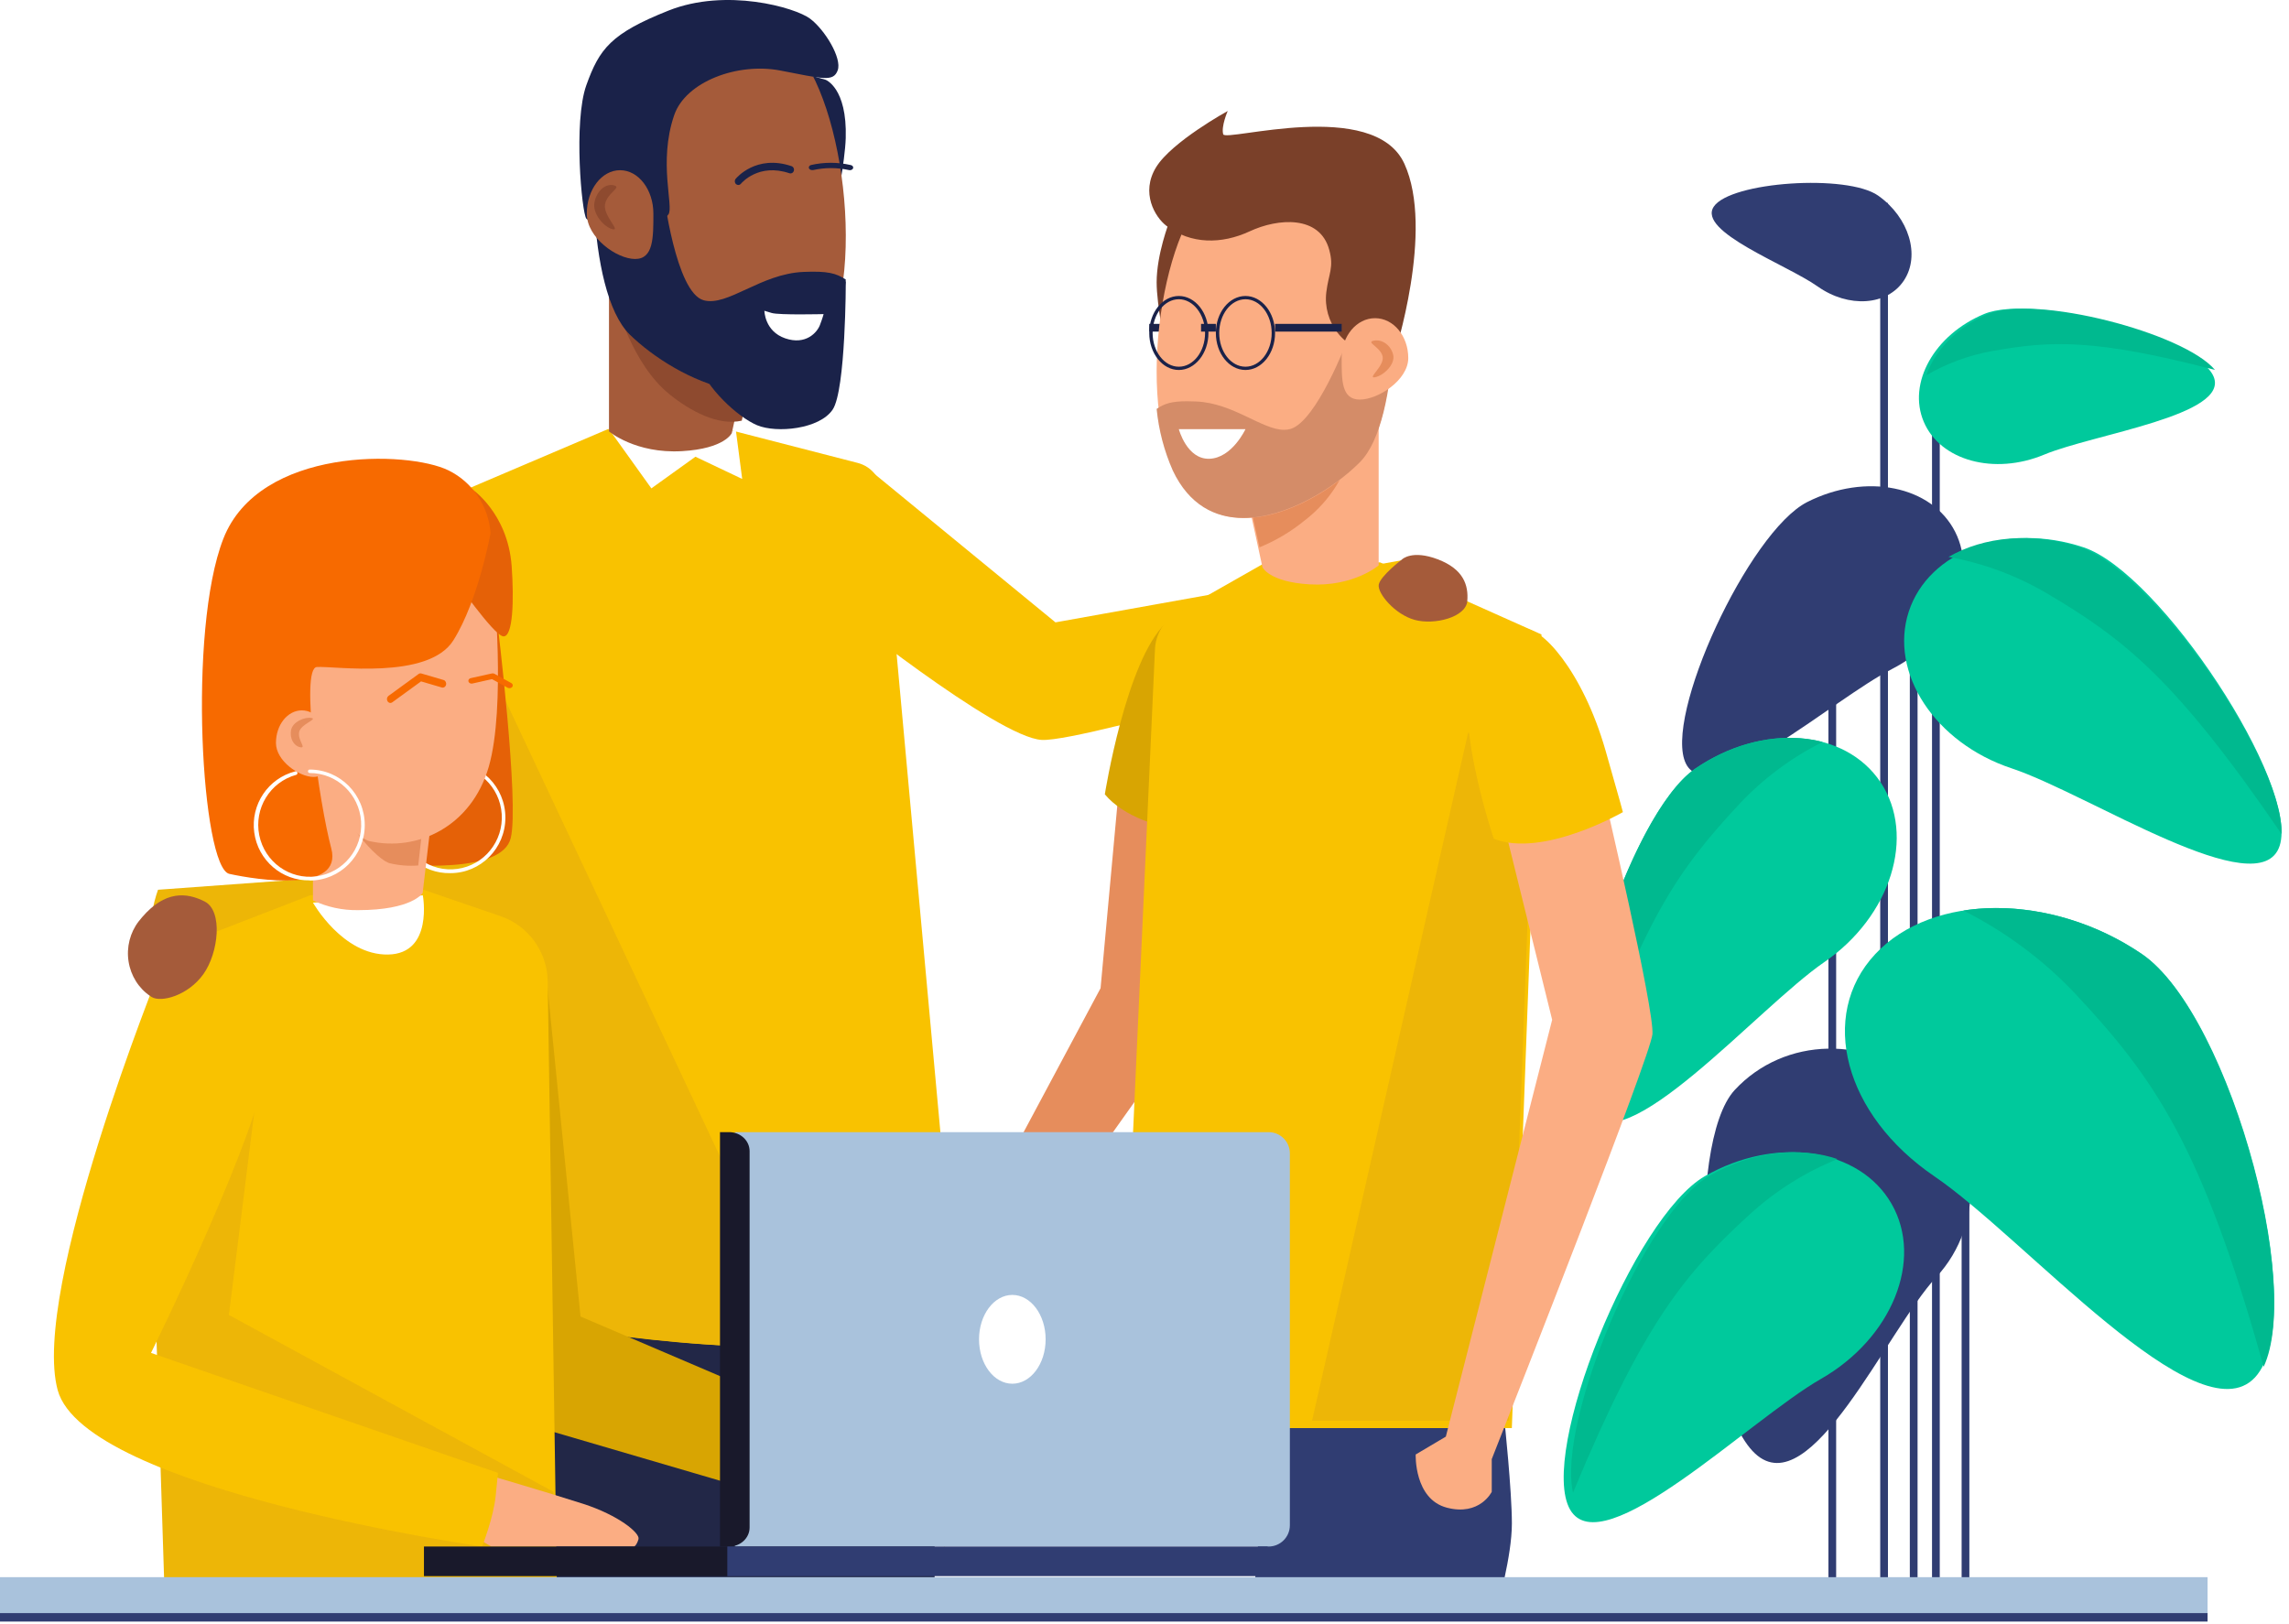 <?xml version="1.0" encoding="UTF-8"?>
<svg width="296px" height="210px" viewBox="0 0 296 210" version="1.1" xmlns="http://www.w3.org/2000/svg" xmlns:xlink="http://www.w3.org/1999/xlink">
    <title>teamwork_white_5</title>
    <g id="页面-1" stroke="none" stroke-width="1" fill="none" fill-rule="evenodd">
        <g id="表情红包_开始" transform="translate(-53, -322)">
            <rect fill="#F9F9F9" x="0" y="0" width="375" height="812"></rect>
            <rect id="矩形" fill="#FFFFFF" x="-1" y="0" width="375" height="812"></rect>
            <g id="teamwork_white_5" transform="translate(53, 322)">
                <polygon id="Path" fill="#222747" points="120.859 162.695 120.859 205.762 69.736 205.762 68.223 166.524"></polygon>
                <path d="M60.932,63.164 L51.833,112.793 L20.434,115.077 C20.434,115.077 18.841,119.316 19.637,122.772 L20.434,126.228 C20.434,126.228 55.137,126.848 60.775,124.999 C66.412,123.15 66.386,78.149 66.285,73.204 C66.185,68.259 60.932,63.164 60.932,63.164 Z" id="Path" fill="#EDB607"></path>
                <path d="M111.863,60.293 L136.486,80.494 L181.579,72.406 C181.579,72.406 184.538,78.206 184.759,80.363 L184.98,82.523 C184.98,82.523 140.508,95.97 134.733,95.699 C128.958,95.428 107.461,78.079 107.461,78.079 L111.863,60.293 Z" id="Path" fill="#F9C200"></path>
                <path d="M78.602,55.508 L60.566,63.195 L61.738,169.873 C61.738,169.873 96.393,176.69 110.062,173.171 L123.73,169.639 L114.012,63.491 C113.849,61.752 112.605,60.303 110.905,59.87 L94.804,55.72 L78.602,55.508 Z" id="Path" fill="#F9C200"></path>
                <path d="M60.566,80.391 L61.54,169.885 C61.54,169.885 88.961,175.28 104.59,173.976 L60.566,80.391 Z" id="Path" fill="#EDB607"></path>
                <polygon id="Path" fill="#E68D5C" points="144.635 102.532 142.318 127.81 122.773 164.377 128.965 167.48 155.364 130.333 156.27 101.445"></polygon>
                <path d="M194.545,183.72 C194.545,183.72 195.508,192.775 195.508,197.035 C195.508,201.294 193.656,207.676 193.656,207.676 L162.012,207.676 L164.306,180.879 L194.545,183.72 Z" id="Path" fill="#303D72"></path>
                <path d="M142.871,102.737 C142.871,102.737 145.601,85.447 150.733,80.621 C154.414,77.149 158.003,77.248 160.51,77.829 C163.017,78.411 165.331,87.201 162.89,99.055 C161.211,107.273 160.992,108.136 160.992,108.136 C160.992,108.136 147.784,108.588 142.871,102.737 Z" id="Path" fill="#D8A502"></path>
                <path d="M178.459,72.734 L199.336,82.06 L195.501,184.707 L144.785,184.707 L149.354,83.964 C149.446,81.993 150.539,80.206 152.251,79.229 L163.309,72.943 L178.459,72.734 Z" id="Path" fill="#F9C200"></path>
                <path d="M70.667,126.328 L75.069,170.271 L122.165,190.399 C122.165,190.399 125.687,194.569 122.165,200.02 L69.18,184.497 L70.667,126.328 Z" id="Path" fill="#D8A502"></path>
                <path d="M40.096,115.796 L24.046,122.02 C21.181,123.123 19.324,125.929 19.417,129.014 L21.894,207.676 L72.051,207.676 L70.828,126.934 C70.773,123.108 68.333,119.73 64.734,118.496 L54.078,114.844 L40.096,115.796 Z" id="Path" fill="#F9C200"></path>
                <rect id="Rectangle" fill="#303D72" x="243.139" y="26.25" width="1" height="182.656"></rect>
                <rect id="Rectangle" fill="#303D72" x="249.838" y="50.449" width="1" height="155.312"></rect>
                <rect id="Rectangle" fill="#303D72" x="246.967" y="64.395" width="1" height="145.195"></rect>
                <rect id="Rectangle" fill="#303D72" x="236.44" y="86.406" width="1" height="123.189"></rect>
                <rect id="Rectangle" fill="#303D72" x="253.666" y="152.168" width="1" height="56.465"></rect>
                <path d="M233.697,64.933 C241.277,61.096 249.82,62.822 252.834,68.792 C255.848,74.762 252.166,82.691 244.626,86.545 C237.086,90.4 221.039,104.736 218.025,98.789 C215.011,92.841 226.144,68.77 233.697,64.933 Z" id="Path" fill="#303D72"></path>
                <path d="M224.324,140.975 C230.76,134.034 241.813,133.817 249.014,140.501 C256.216,147.185 256.827,158.22 250.391,165.17 C243.955,172.12 234.155,194.676 226.958,187.996 C219.761,181.316 217.888,147.921 224.324,140.975 Z" id="Path" fill="#303D72"></path>
                <path d="M219.195,99.42 C227.835,93.478 238.577,94.261 243.183,101.173 C247.79,108.084 244.528,118.518 235.892,124.447 C227.257,130.375 209.907,150.687 205.295,143.78 C200.684,136.873 210.559,105.362 219.195,99.42 Z" id="Path" fill="#00C99C"></path>
                <path d="M219.238,99.414 C211.086,105.008 201.836,133.233 204.63,142.324 C212.153,119.278 217.042,112.461 224.833,104.086 C227.948,100.742 231.63,97.99 235.703,95.961 C230.701,94.648 224.569,95.756 219.238,99.414 Z" id="Path" fill="#00B98F"></path>
                <path d="M269.427,70.787 C259.508,67.493 249.388,71.23 246.825,79.12 C244.263,87.01 250.216,96.086 260.135,99.376 C270.053,102.665 292.229,117.285 294.792,109.391 C297.355,101.497 279.341,74.077 269.427,70.787 Z" id="Path" fill="#00C99C"></path>
                <path d="M268.989,70.786 C278.479,73.892 295.277,98.399 295.037,107.871 C281.362,87.867 274.719,82.685 264.814,76.815 C260.855,74.468 256.506,72.847 251.973,72.028 C256.513,69.398 262.782,68.759 268.989,70.786 Z" id="Path" fill="#00B98F"></path>
                <polygon id="Path" fill="#EDB607" points="19.414 147.365 21.332 207.676 72.051 207.676 71.57 192.94 29.598 170.07 33.397 139.727"></polygon>
                <path d="M256.593,40.604 C250.134,43.288 246.635,49.535 248.772,54.558 C250.908,59.581 257.876,61.487 264.331,58.803 C270.785,56.119 288.384,53.723 286.247,48.696 C284.11,43.668 263.048,37.924 256.593,40.604 Z" id="Path" fill="#00C99C"></path>
                <path d="M242.874,25.301 C246.872,28.128 248.358,33.052 246.192,36.295 C244.027,39.538 239.037,39.873 235.044,37.045 C231.05,34.217 219.463,29.971 221.611,26.733 C223.759,23.494 238.88,22.478 242.874,25.301 Z" id="Path" fill="#303D72"></path>
                <path d="M257.103,40.608 C263.227,38.072 282.389,43.038 286.426,47.841 C270.815,43.776 265.19,44.057 257.648,45.398 C254.632,45.935 251.739,46.998 249.102,48.535 C250.221,45.283 253.098,42.269 257.103,40.608 Z" id="Path" fill="#00B98F"></path>
                <rect id="Rectangle" fill="#A9C2DC" x="0" y="203.984" width="285.469" height="4.785"></rect>
                <rect id="Rectangle" fill="#303D72" x="0" y="208.633" width="285.469" height="1.094"></rect>
                <path d="M220.477,152.113 C229.671,146.858 240.474,148.468 244.615,155.714 C248.757,162.96 244.66,173.091 235.47,178.345 C226.281,183.6 207.182,202.492 203.031,195.238 C198.881,187.983 211.288,157.372 220.477,152.113 Z" id="Path" fill="#00C99C"></path>
                <path d="M221.068,152.064 C212.587,156.936 201.333,183.937 203.416,193.047 C212.569,171.015 217.921,164.693 226.255,157.072 C229.587,154.024 233.435,151.598 237.617,149.91 C232.762,148.26 226.616,148.877 221.068,152.064 Z" id="Path" fill="#00B98F"></path>
                <path d="M276.973,123.375 C265.331,115.458 249.891,115.458 242.485,123.41 C235.079,131.363 238.496,144.224 250.156,152.15 C261.816,160.076 284.188,186.102 291.594,178.158 C298.999,170.215 288.616,131.301 276.973,123.375 Z" id="Path" fill="#00C99C"></path>
                <path d="M276.961,123.408 C287.926,130.929 297.773,166.004 292.721,176.777 C284.736,148.144 278.553,139.437 268.427,128.593 C264.253,124.162 259.332,120.498 253.887,117.767 C261.179,116.621 269.771,118.501 276.961,123.408 Z" id="Path" fill="#00B98F"></path>
                <path d="M62.037,190.449 C62.037,190.449 70.891,193.04 75.429,194.504 C79.967,195.969 82.787,198.276 82.566,199.064 C82.345,199.853 82.013,200.02 82.013,200.02 L63.529,200.02 L55.781,195.487 L62.037,190.449 Z" id="Path" fill="#FBAD83"></path>
                <path d="M20.702,125.371 C20.702,125.371 3.93,166.886 7.461,179.796 C10.992,192.705 62.342,200.02 62.342,200.02 C62.342,200.02 63.838,196.254 64.108,193.374 L64.395,190.495 L19.528,174.98 C19.528,174.98 33.953,145.803 34.743,136.438 C35.533,127.072 20.702,125.371 20.702,125.371 Z" id="Path" fill="#F9C200"></path>
                <path d="M95.02,200.02 L164.054,200.02 C165.569,200.02 166.797,198.791 166.797,197.275 L166.797,149.17 C166.797,147.655 165.569,146.426 164.054,146.426 L95.02,146.426 L95.02,200.02 Z" id="Path" fill="#A9C2DC"></path>
                <path d="M93.105,200.02 L94.301,200.02 C95.754,200.017 96.931,198.92 96.934,197.567 L96.934,148.879 C96.931,147.525 95.754,146.428 94.301,146.426 L93.105,146.426 L93.105,200.02 Z" id="Path" fill="#19192B"></path>
                <path d="M126.602,173.223 C126.602,176.408 128.531,178.965 130.91,178.965 C133.29,178.965 135.215,176.394 135.215,173.223 C135.215,170.051 133.286,167.48 130.91,167.48 C128.535,167.48 126.602,170.051 126.602,173.223 Z" id="Path" fill="#FFFFFF"></path>
                <rect id="Rectangle" fill="#19192B" x="54.824" y="200.02" width="39.238" height="3.828"></rect>
                <rect id="Rectangle" fill="#303D72" x="94.062" y="200.02" width="69.863" height="3.828"></rect>
                <polygon id="Path" fill="#EDB607" points="195.107 183.75 198.379 96.704 189.854 94.746 169.668 183.75"></polygon>
                <path d="M40.469,116.74 C40.469,116.74 44.306,123.565 50.19,123.456 C56.074,123.347 54.68,115.801 54.68,115.801 L40.469,116.74 Z" id="Path" fill="#FFFFFF"></path>
                <path d="M64.303,80.391 C64.303,80.391 67.172,103.808 66.047,108.386 C64.922,112.964 53.405,112.033 47.69,111.567 C41.976,111.101 38.933,111.879 36.431,110.473 C33.928,109.067 38.514,94.419 38.514,94.419 L64.303,80.391 Z" id="Path" fill="#E56107"></path>
                <path d="M58.246,112.928 C54.633,113.012 51.536,110.336 51.059,106.718 C50.582,103.1 52.877,99.699 56.385,98.825 C56.503,98.793 56.623,98.863 56.656,98.981 C56.687,99.101 56.618,99.224 56.501,99.259 C53.126,100.189 51.045,103.603 51.74,107.065 C52.436,110.527 55.67,112.851 59.137,112.38 C62.603,111.909 65.114,108.804 64.879,105.28 C64.644,101.755 61.743,99.019 58.246,99.022 C58.123,99.022 58.024,98.921 58.024,98.798 C58.026,98.675 58.124,98.577 58.246,98.574 C62.17,98.574 65.352,101.787 65.352,105.751 C65.352,109.715 62.17,112.928 58.246,112.928 L58.246,112.928 Z" id="Path" fill="#FFFFFF"></path>
                <path d="M55.781,105.912 L54.656,115.5 C54.656,115.5 53.317,117.713 46.317,117.713 C44.295,117.749 42.293,117.317 40.469,116.452 L40.469,99.531 L55.781,105.912 Z" id="Path" fill="#FBAD83"></path>
                <path d="M54.824,105.342 L54.083,111.936 C52.855,112.033 51.619,111.937 50.418,111.653 C48.834,111.277 44.308,106.448 41.426,99.531 L54.824,105.342 Z" id="Path" fill="#E68D5C"></path>
                <path d="M63.836,75.464 C63.836,75.464 65.446,91.449 63.199,99.188 C60.952,106.927 53.964,110.188 47.767,108.784 C45.472,108.256 37.16,98.907 36.109,87.357 C35.058,75.808 36.061,72.327 37.939,69.885 C39.817,67.444 56.879,64.403 59.98,67.074 C63.08,69.745 63.836,75.464 63.836,75.464 Z" id="Path" fill="#FBAD83"></path>
                <path d="M58.652,74.705 C58.652,74.705 63.762,82.083 65.052,82.298 C66.341,82.513 66.483,77.612 66.165,73.203 C65.645,66.238 60.909,63.164 60.909,63.164 L58.652,74.705 Z" id="Path" fill="#E56107"></path>
                <path d="M63.438,68.931 C63.438,68.931 61.887,77.617 58.632,82.812 C55.377,88.007 43.158,86.113 40.973,86.268 C38.789,86.423 41.284,103.894 42.835,109.718 C44.385,115.543 33.223,113.809 29.658,113.023 C26.093,112.238 24.232,81.552 28.885,69.667 C33.538,57.783 52.752,58.244 58.02,60.848 C61.11,62.376 63.171,65.452 63.438,68.931 L63.438,68.931 Z" id="Path" fill="#F76A00"></path>
                <path d="M35.684,96.091 C35.684,98.418 38.7,100.488 40.548,100.488 C42.396,100.488 42.383,98.418 42.383,96.091 C42.383,93.765 40.881,91.875 39.033,91.875 C37.185,91.875 35.684,93.746 35.684,96.091 Z" id="Path" fill="#FBAD83"></path>
                <path d="M37.641,94.419 C37.844,93.356 39.421,92.69 40.275,92.858 C41.13,93.025 38.886,93.632 38.682,94.692 C38.479,95.751 39.678,96.81 38.823,96.643 C37.969,96.475 37.438,95.479 37.641,94.419 Z" id="Path" fill="#E68D5C"></path>
                <path d="M50.482,90.918 C50.286,90.917 50.113,90.772 50.057,90.559 C50.002,90.347 50.077,90.12 50.242,90 L54.131,87.17 C54.235,87.094 54.363,87.071 54.483,87.105 L57.363,87.949 C57.601,88.019 57.743,88.293 57.681,88.56 C57.618,88.827 57.374,88.987 57.136,88.917 L54.447,88.128 L50.722,90.838 C50.651,90.89 50.568,90.918 50.482,90.918 Z" id="Path" fill="#F76A00"></path>
                <path d="M65.867,89.004 C65.787,89.004 65.708,88.984 65.64,88.947 L63.623,87.836 L61.096,88.402 C60.95,88.434 60.795,88.398 60.689,88.307 C60.583,88.216 60.542,88.083 60.581,87.96 C60.621,87.836 60.735,87.739 60.881,87.707 L63.61,87.101 C63.724,87.076 63.845,87.093 63.943,87.147 L66.116,88.344 C66.273,88.431 66.345,88.595 66.291,88.748 C66.237,88.901 66.072,89.005 65.884,89.004 L65.867,89.004 Z" id="Path" fill="#F76A00"></path>
                <path d="M40.059,113.864 C36.449,113.938 33.358,111.27 32.877,107.663 C32.395,104.056 34.676,100.659 38.177,99.768 C38.299,99.735 38.426,99.808 38.459,99.932 C38.492,100.055 38.419,100.182 38.297,100.216 C34.915,101.147 32.829,104.561 33.526,108.023 C34.223,111.486 37.464,113.81 40.939,113.339 C44.413,112.868 46.93,109.763 46.694,106.238 C46.459,102.713 43.551,99.976 40.046,99.979 C39.923,99.979 39.824,99.878 39.824,99.755 C39.824,99.631 39.923,99.531 40.046,99.531 C43.979,99.531 47.168,102.745 47.168,106.709 C47.168,110.673 43.979,113.887 40.046,113.887 L40.059,113.864 Z" id="Path" fill="#FFFFFF"></path>
                <path d="M178.281,53.594 L178.281,73.125 C178.281,73.125 175.045,75.912 169.354,75.578 C164.085,75.271 163.25,73.352 163.25,73.352 L161.055,63.221 L178.264,53.612" id="Path" fill="#FBAD83"></path>
                <path d="M162.837,70.803 C164.957,69.94 166.935,68.765 168.705,67.319 C171.374,65.282 173.374,62.504 174.453,59.336 L162.823,61.533 L161.055,62.508 L162.877,70.82" id="Path" fill="#E68D5C"></path>
                <rect id="Rectangle" fill="#1A2249" x="148.613" y="41.889" width="9.57" height="1"></rect>
                <path d="M151.195,28.711 C151.195,28.711 149.57,32.876 149.57,36.519 C149.57,39.454 150.714,44.98 150.714,44.98 L157.227,27.754 L151.195,28.711 Z" id="Path" fill="#7A4029"></path>
                <path d="M151.901,60.925 C157.166,72.083 170.205,65.49 175.794,59.863 C181.384,54.235 180.62,32.731 179.063,28.658 C177.505,24.584 164.585,21.281 157.793,23.907 C151.002,26.532 146.645,49.764 151.901,60.925" id="Path" fill="#FBAD83"></path>
                <path d="M149.57,52.637 L149.57,52.637 C149.845,55.435 150.566,58.171 151.705,60.741 C153.876,65.304 157.322,66.992 161.055,66.992 L161.055,66.992 C157.327,66.992 153.876,65.313 151.71,60.741 C150.57,58.171 149.85,55.435 149.575,52.637" id="Path" fill="#D7C5BE"></path>
                <path d="M180.195,44.023 L174.226,44.023 C174.226,44.023 170.274,54.474 166.883,55.479 C166.611,55.554 166.33,55.592 166.047,55.591 C163.22,55.591 159.46,52.13 154.713,51.928 C154.269,51.928 153.877,51.896 153.517,51.896 C151.486,51.896 150.575,52.201 149.57,52.887 C149.839,55.637 150.542,58.325 151.655,60.85 C153.771,65.333 157.14,66.992 160.78,66.992 C166.296,66.992 172.448,63.208 175.857,59.774 C178.595,57.016 179.826,50.493 180.186,44.023" id="Path" fill="#D48C68"></path>
                <path d="M177.859,45.713 C175.958,45.537 174.209,44.592 173.013,43.094 C171.817,41.597 171.276,39.676 171.514,37.771 C171.811,35.371 172.515,34.601 171.894,32.329 C170.679,27.793 165.252,28.219 161.608,29.916 C157.963,31.612 153.983,31.604 150.845,29.217 C149.351,28.083 147.472,24.922 149.504,21.621 C151.535,18.32 158.763,14.355 158.763,14.355 C158.763,14.355 157.889,16.338 158.178,17.366 C158.466,18.395 177.671,12.588 181.604,21.173 C185.537,29.757 180.293,45.938 180.293,45.938 L177.859,45.713 Z" id="Path" fill="#7A4029"></path>
                <path d="M182.109,46.307 C182.109,49.153 178.223,51.68 175.839,51.68 C173.456,51.68 173.496,49.153 173.496,46.307 C173.496,43.46 175.43,41.152 177.814,41.152 C180.198,41.152 182.109,43.46 182.109,46.307 Z" id="Path" fill="#FBAD83"></path>
                <path d="M180.161,45.904 C180.443,47.138 178.909,48.578 177.813,48.79 C176.718,49.002 179.075,47.32 178.789,46.087 C178.502,44.853 176.561,44.268 177.656,44.057 C178.752,43.845 179.875,44.671 180.161,45.904 Z" id="Path" fill="#E68D5C"></path>
                <path d="M152.441,47.852 C150.331,47.852 148.613,45.706 148.613,43.066 C148.613,40.427 150.331,38.281 152.441,38.281 C154.552,38.281 156.27,40.427 156.27,43.066 C156.27,45.706 154.53,47.852 152.441,47.852 Z M152.441,38.703 C150.571,38.703 149.05,40.659 149.05,43.066 C149.05,45.474 150.571,47.43 152.441,47.43 C154.312,47.43 155.833,45.47 155.833,43.066 C155.833,40.663 154.29,38.703 152.441,38.703 L152.441,38.703 Z" id="Shape" fill="#1A2249" fill-rule="nonzero"></path>
                <path d="M161.055,47.852 C158.944,47.852 157.227,45.706 157.227,43.066 C157.227,40.427 158.944,38.281 161.055,38.281 C163.165,38.281 164.883,40.427 164.883,43.066 C164.883,45.706 163.165,47.852 161.055,47.852 Z M161.055,38.703 C159.184,38.703 157.664,40.659 157.664,43.066 C157.664,45.474 159.184,47.43 161.055,47.43 C162.925,47.43 164.446,45.47 164.446,43.066 C164.446,40.663 162.925,38.703 161.055,38.703 L161.055,38.703 Z" id="Shape" fill="#1A2249" fill-rule="nonzero"></path>
                <rect id="Rectangle" fill="#1A2249" x="164.883" y="41.889" width="8.613" height="1"></rect>
                <rect id="Rectangle" fill="#1A2249" x="155.312" y="41.889" width="1.914" height="1"></rect>
                <path d="M152.441,55.508 L161.055,55.508 C161.055,55.508 159.328,59.233 156.402,59.334 C153.475,59.435 152.441,55.508 152.441,55.508 Z" id="Path" fill="#FFFFFF"></path>
                <path d="M207.347,102.402 L194.527,106.841 L200.716,131.898 L186.967,185.806 L183.068,188.118 C183.068,188.118 182.847,193.888 187.104,194.998 C191.362,196.108 192.904,192.947 192.904,192.947 L192.904,188.717 C196.313,180.071 213.417,136.58 213.682,133.775 C213.978,130.659 207.347,102.402 207.347,102.402 Z" id="Path" fill="#FBAD83"></path>
                <path d="M193.165,108.478 C193.165,108.478 188.188,93.702 190.278,87.741 C191.785,83.442 194.693,81.994 196.936,81.39 C199.178,80.786 204.656,86.725 207.625,97.09 C209.68,104.268 209.863,105.038 209.863,105.038 C209.863,105.038 199.513,111.004 193.165,108.478 Z" id="Path" fill="#F9C200"></path>
                <path d="M181.315,72.339 C181.315,72.339 182.605,71.076 185.925,72.339 C189.245,73.602 189.916,75.673 189.74,77.748 C189.564,79.824 185.504,80.876 182.941,80.173 C180.378,79.47 178.107,76.734 178.292,75.622 C178.477,74.511 181.315,72.339 181.315,72.339 Z" id="Path" fill="#A55B3A"></path>
                <path d="M19.456,128.846 C17.944,127.84 16.915,126.206 16.625,124.355 C16.336,122.505 16.815,120.613 17.942,119.155 C18.076,118.978 18.219,118.806 18.375,118.629 C21.338,115.187 24.102,115.391 26.473,116.6 C28.844,117.81 28.273,123.226 26.3,125.993 C24.327,128.76 20.845,129.702 19.612,128.95 L19.456,128.846 Z" id="Path" fill="#A55B3A"></path>
                <polygon id="Path" fill="#FFFFFF" points="78.75 55.508 84.231 63.164 89.929 59.07 95.977 61.946 95.167 55.728"></polygon>
                <path d="M78.75,35.41 L78.75,55.794 C78.75,55.794 82.169,58.698 88.185,58.35 C93.749,58.028 94.632,56.012 94.632,56.012 L96.934,45.439 L78.75,35.41 Z" id="Path" fill="#A55B3A"></path>
                <path d="M95.922,54.408 C92.836,55.101 89.27,53.161 86.605,51.022 C81.694,47.079 79.707,39.238 79.707,39.238 L95.957,44.174 L97.891,45.248 L95.922,54.408 Z" id="Path" fill="#8E4A2F"></path>
                <path d="M106.751,10.314 C106.751,10.314 109.56,11.332 109.365,17.853 C109.27,20.937 108.083,26.797 108.083,26.797 L100.762,8.613 L106.751,10.314 Z" id="Path" fill="#1A2249"></path>
                <path d="M106.894,44.258 C101.308,56.147 87.445,49.121 81.505,43.13 C75.566,37.139 76.392,14.236 78.035,9.89 C79.679,5.543 93.398,2.028 100.635,4.832 C107.873,7.635 112.479,32.364 106.894,44.258 Z" id="Path" fill="#A55B3A"></path>
                <path d="M85.803,24.883 C85.803,24.883 87.366,37.798 90.975,38.831 C94.075,39.699 98.349,35.398 103.906,35.168 C107.006,35.038 108.117,35.324 109.375,36.158 C109.092,38.996 108.344,41.771 107.161,44.377 C101.502,56.047 87.455,49.151 81.437,43.271 C78.541,40.415 77.212,33.675 76.836,27.001 L85.803,24.883 Z" id="Path" fill="#1A2249"></path>
                <path d="M83.974,28.571 C83.974,28.571 85.724,28.741 86.439,27.727 C87.154,26.713 85.099,20.985 87.176,14.91 C88.654,10.558 95.376,8.064 100.879,9.117 C106.381,10.17 107.766,10.645 108.329,9.087 C108.892,7.529 106.681,3.864 104.756,2.415 C102.831,0.966 93.898,-1.598 86.443,1.371 C78.989,4.339 77.511,6.31 75.822,11.019 C74.134,15.728 75.228,27.527 75.822,28.279 C76.416,29.032 83.974,28.571 83.974,28.571 Z" id="Path" fill="#1A2249"></path>
                <path d="M75.879,27.633 C75.879,30.737 79.754,33.496 82.132,33.496 C84.509,33.496 84.492,30.737 84.492,27.633 C84.492,24.529 82.565,22.012 80.183,22.012 C77.802,22.012 75.879,24.529 75.879,27.633 Z" id="Path" fill="#A55B3A"></path>
                <path d="M109.375,36.367 C109.375,36.367 109.375,50.432 107.679,52.97 C105.983,55.508 100.424,56.056 97.906,54.998 C95.389,53.941 91.282,50.126 90.28,46.898 C89.277,43.67 105.184,39.043 105.184,39.043 L109.375,36.367 Z" id="Path" fill="#1A2249"></path>
                <path d="M76.871,26.182 C76.585,27.659 78.12,29.388 79.218,29.646 C80.316,29.903 77.955,27.883 78.242,26.401 C78.528,24.919 80.472,24.224 79.374,23.966 C78.276,23.709 77.153,24.705 76.871,26.182 Z" id="Path" fill="#8E4A2F"></path>
                <path d="M106.504,40.624 C106.504,40.624 100.753,40.769 99.796,40.48 L98.848,40.195 C98.848,40.195 98.873,42.846 101.54,43.76 C104.207,44.675 105.666,42.986 106.023,42.052 C106.381,41.118 106.504,40.624 106.504,40.624 Z" id="Path" fill="#FFFFFF"></path>
                <path d="M105.019,22 C104.809,21.998 104.631,21.88 104.596,21.719 C104.561,21.557 104.679,21.4 104.876,21.344 C106.547,20.958 108.325,20.958 109.995,21.344 C110.152,21.372 110.276,21.465 110.317,21.586 C110.359,21.707 110.311,21.835 110.194,21.921 C110.077,22.006 109.908,22.034 109.756,21.993 C108.255,21.658 106.664,21.658 105.163,21.993 C105.116,22.002 105.067,22.004 105.019,22 L105.019,22 Z" id="Path" fill="#1A2249"></path>
                <path d="M95.475,23.926 C95.366,23.927 95.259,23.886 95.176,23.81 C94.987,23.636 94.966,23.332 95.13,23.131 C95.239,23.001 97.798,19.945 102.358,21.49 C102.513,21.541 102.63,21.677 102.665,21.845 C102.7,22.013 102.648,22.188 102.529,22.305 C102.409,22.421 102.24,22.461 102.086,22.409 C98.107,21.061 95.906,23.651 95.815,23.762 C95.729,23.866 95.606,23.926 95.475,23.926 Z" id="Path" fill="#1A2249"></path>
            </g>
        </g>
    </g>
</svg>